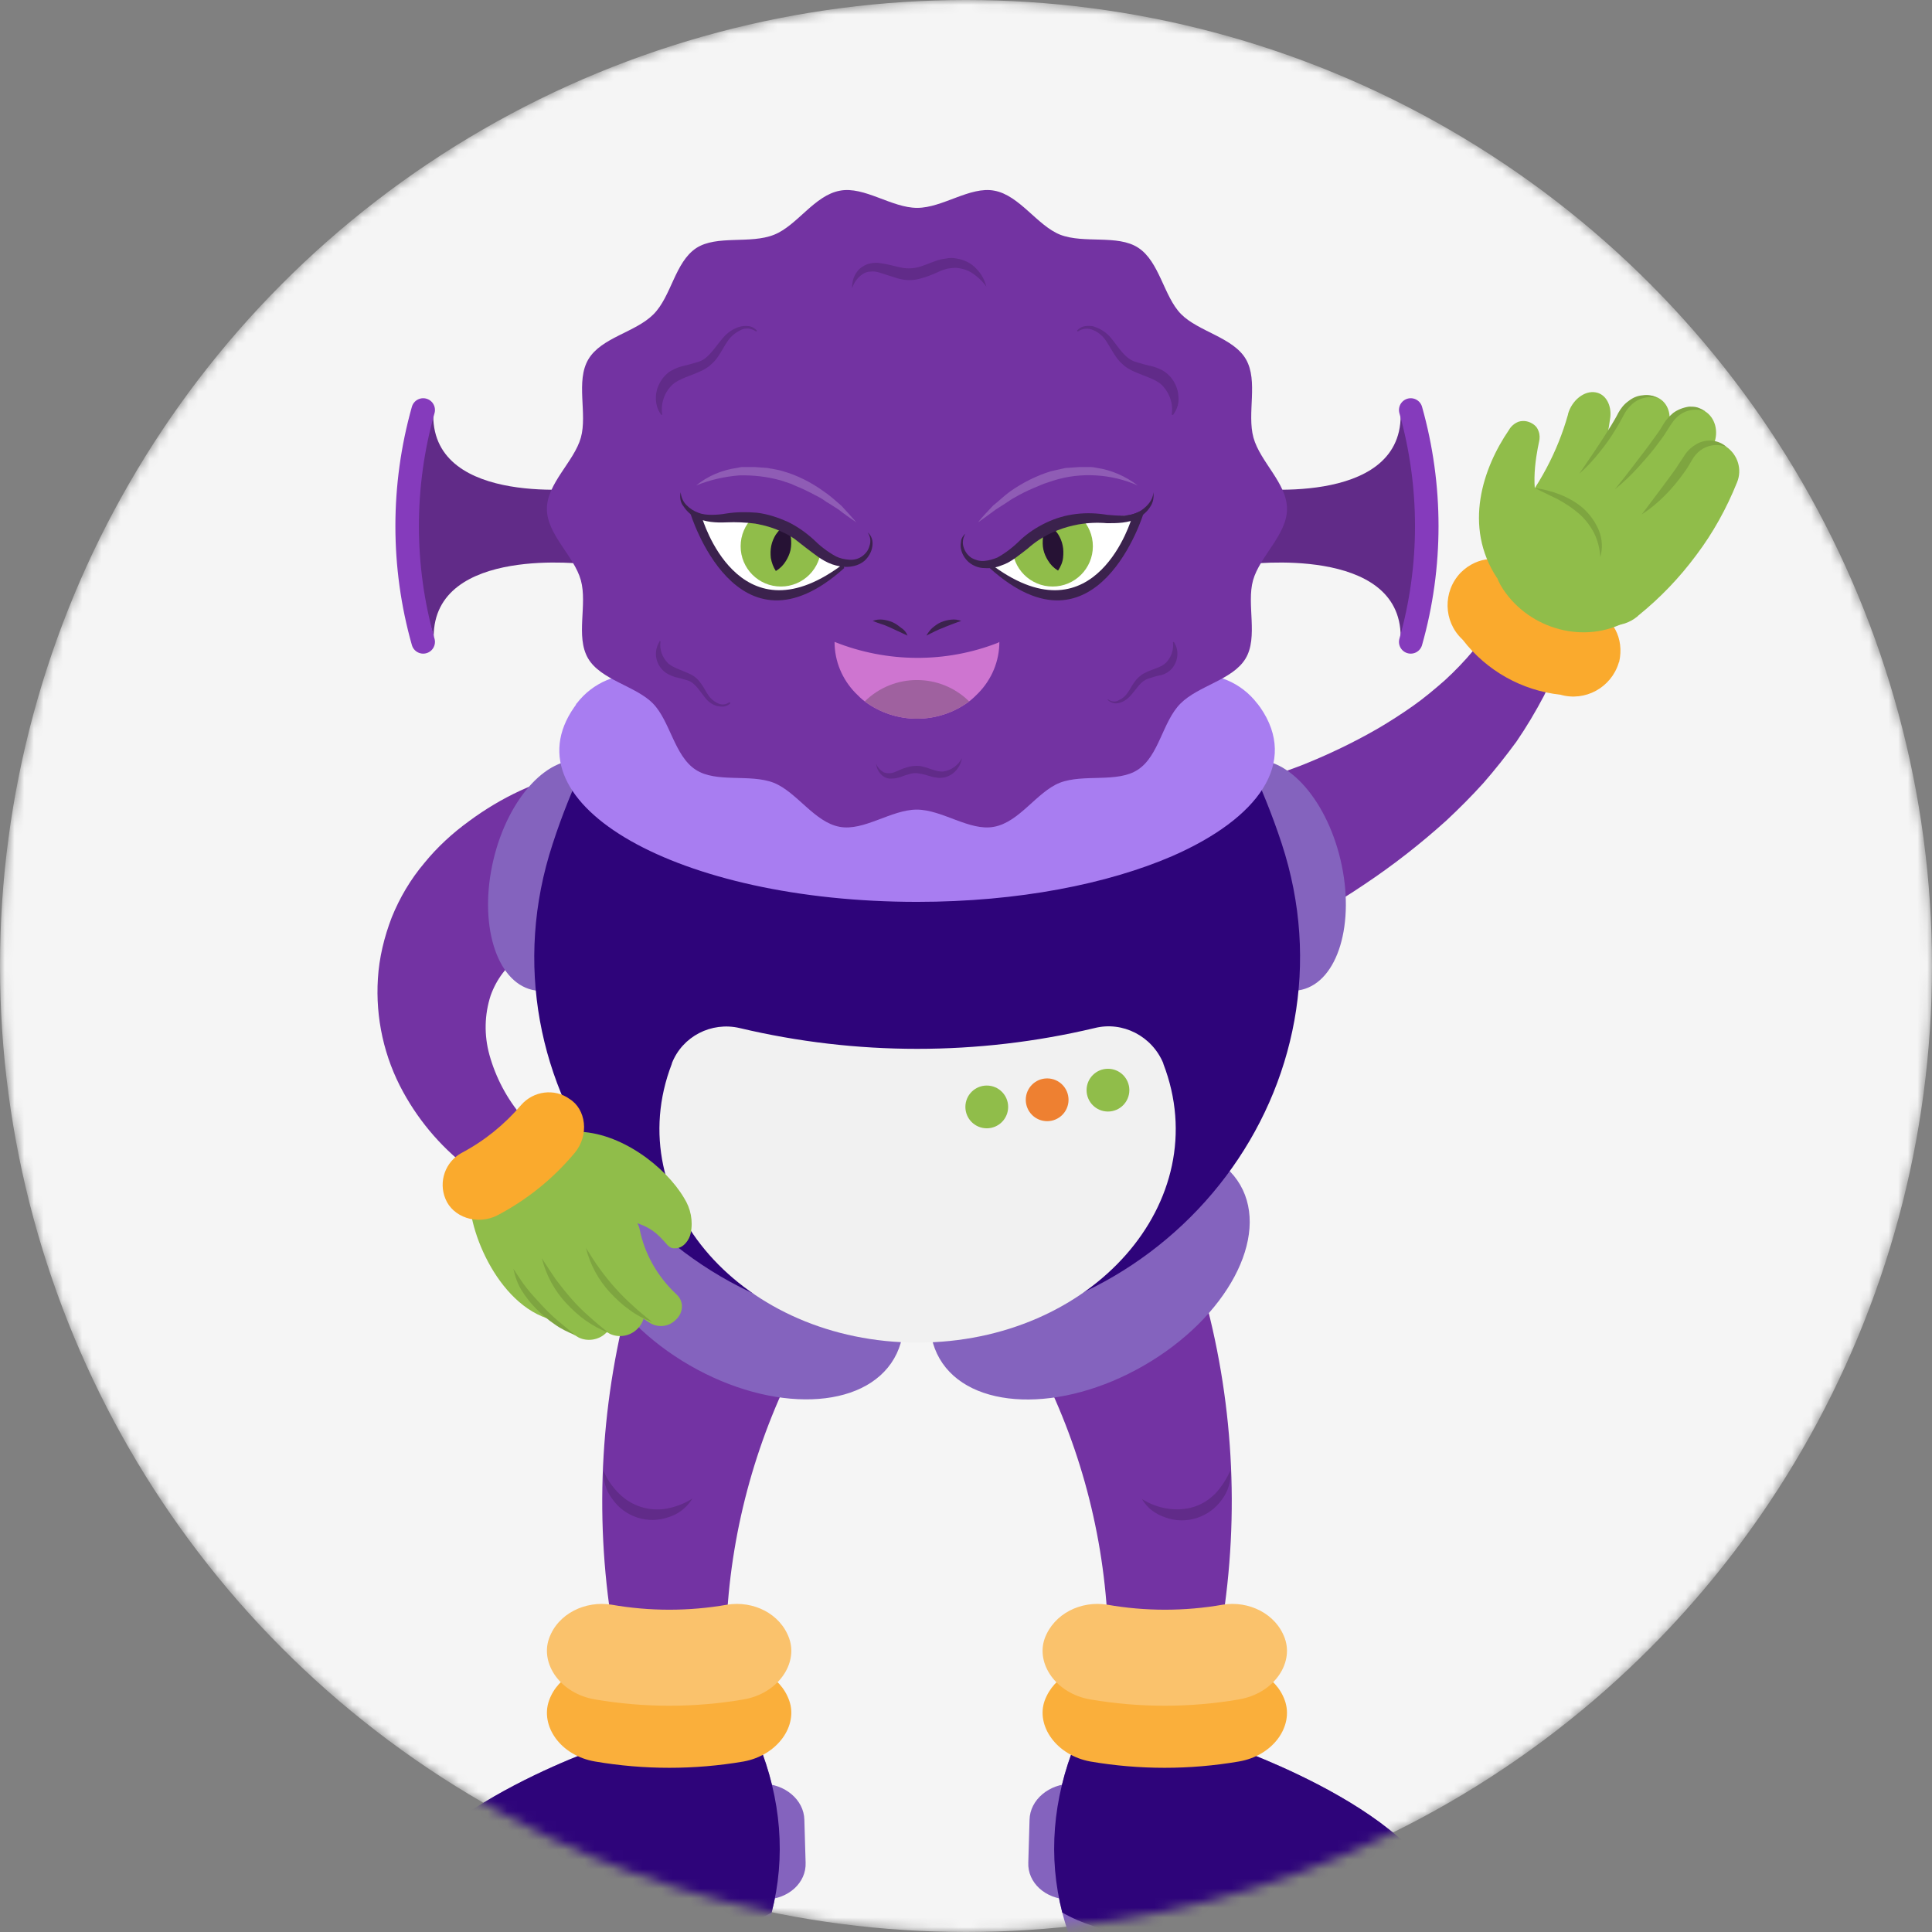 <svg width="200" height="200" viewBox="0 0 200 200" fill="none" xmlns="http://www.w3.org/2000/svg">
<rect x="0" y="0" width="200" height="200" fill="#808080" stroke="none"/>
<mask id="mask0_618_13929" style="mask-type:alpha" maskUnits="userSpaceOnUse" x="0" y="0" width="200" height="200">
<circle cx="100" cy="100" r="100" fill="#FF00FF"/>
</mask>
<g mask="url(#mask0_618_13929)">
<circle cx="100" cy="100" r="100" fill="#F5F5F5"/>
<path d="M82.963 140.026C78.405 148.578 75.757 157.998 75.236 167.635L63.385 168.373C61.475 156.652 62.213 144.628 65.426 133.211L82.963 140.026Z" fill="#7333A3"/>
<path d="M62.474 152.224C62.822 153.136 63.386 153.917 64.08 154.612C65.383 155.914 67.206 156.479 68.986 156.175C69.941 156.001 70.852 155.654 71.677 155.133C71.113 156.045 70.245 156.739 69.246 157.043C67.076 157.824 64.688 157.043 63.386 155.176C62.735 154.352 62.431 153.266 62.474 152.224Z" fill="#612B89"/>
<path d="M83.397 192.813L83.267 188.385C83.224 186.301 81.227 184.652 78.883 184.652L76.105 184.695L76.452 196.676L79.23 196.633C81.618 196.589 83.484 194.896 83.397 192.813Z" fill="#8463BE"/>
<path d="M79.882 197.978C79.621 198.977 79.317 199.975 78.927 200.973C76.409 207.572 45.414 209.308 40.856 201.798C40.466 200.93 40.249 200.018 40.205 199.107C39.598 188.558 62.561 180.745 62.561 180.745L78.493 180.397C80.88 186.258 81.358 192.248 79.882 197.978Z" fill="#8463BE"/>
<path d="M79.882 197.978C72.589 202.363 48.974 203.448 40.162 199.063C39.598 188.558 62.561 180.745 62.561 180.745L78.493 180.397C80.88 186.258 81.358 192.248 79.882 197.978Z" fill="#2E047A"/>
<path d="M76.973 182.351C71.894 183.219 66.685 183.219 61.606 182.351C58.003 181.743 55.919 178.661 56.831 176.056C57.742 173.452 60.608 172.106 63.299 172.54C67.249 173.235 71.33 173.235 75.28 172.54C77.971 172.106 80.793 173.452 81.705 176.056C82.616 178.617 80.532 181.7 76.973 182.351Z" fill="#FAAF3B"/>
<path d="M76.973 175.926C71.894 176.794 66.685 176.794 61.606 175.926C58.003 175.318 55.919 172.236 56.831 169.632C57.742 167.027 60.608 165.682 63.299 166.116C67.249 166.81 71.33 166.81 75.28 166.116C77.971 165.682 80.793 167.027 81.705 169.632C82.616 172.236 80.532 175.318 76.973 175.926Z" fill="#FAC26C"/>
<path d="M126.504 81.814C126.634 81.814 126.764 81.771 126.894 81.727L127.372 81.597L128.414 81.337C129.108 81.163 129.803 80.946 130.497 80.729C131.887 80.295 133.276 79.774 134.665 79.253C137.4 78.168 140.048 76.909 142.609 75.433C143.868 74.695 145.083 73.914 146.255 73.089C147.427 72.264 148.512 71.353 149.598 70.397C150.639 69.442 151.595 68.444 152.506 67.359C153.374 66.274 154.156 65.102 154.894 63.929L154.98 63.756C155.979 61.933 158.323 61.238 160.146 62.28C161.752 63.148 162.49 65.058 161.926 66.794C161.362 68.574 160.667 70.311 159.842 72.004C158.974 73.653 158.019 75.259 156.977 76.779C155.892 78.255 154.763 79.687 153.548 81.076C152.332 82.422 151.03 83.724 149.728 84.94C147.08 87.327 144.258 89.541 141.263 91.538C139.787 92.536 138.268 93.491 136.705 94.359C135.924 94.794 135.142 95.271 134.318 95.662L133.059 96.313L132.407 96.617C132.147 96.747 132.017 96.834 131.626 96.964L127.285 98.744C122.727 100.611 117.475 98.44 115.608 93.882C113.741 89.324 115.912 84.072 120.47 82.205C122.38 81.293 124.507 81.207 126.504 81.814Z" fill="#7333A3"/>
<path d="M164.965 63.278C162.056 62.367 159.365 60.847 157.064 58.807C155.501 57.461 152.984 57.505 151.204 59.285C149.337 61.238 149.424 64.32 151.334 66.143C151.377 66.187 151.377 66.187 151.421 66.23C153.895 69.442 157.542 71.483 161.535 71.917C164.096 72.655 166.788 71.179 167.569 68.618C167.569 68.574 167.569 68.574 167.613 68.531C168.177 66.056 166.918 63.886 164.965 63.278Z" fill="#FAAA2D"/>
<path d="M156.76 53.424C159.321 50.342 161.231 46.782 162.317 42.919V42.876C162.707 41.443 164.01 40.401 165.182 40.618C166.224 40.792 166.831 41.921 166.701 43.179C166.354 45.741 165.746 48.215 164.834 50.646C163.923 53.12 162.751 55.508 161.362 57.722L161.318 57.809C160.146 59.632 158.106 60.283 156.76 59.241C155.415 58.199 155.241 55.855 156.413 54.032C156.456 53.772 156.587 53.598 156.76 53.424Z" fill="#90BD4A"/>
<path d="M159.278 52.686C162.838 50.082 165.746 46.739 167.83 42.832L167.873 42.789C168.654 41.313 170.304 40.575 171.563 41.139C172.692 41.66 173.126 43.006 172.648 44.352C171.693 47 170.434 49.561 168.871 51.948C167.309 54.379 165.442 56.593 163.402 58.633L163.315 58.72C161.622 60.37 159.191 60.5 157.932 58.937C156.673 57.375 157.021 54.813 158.714 53.164C158.887 52.99 159.061 52.817 159.278 52.686Z" fill="#90BD4A"/>
<path d="M163.359 53.164C167.092 50.863 170.261 47.651 172.518 43.874L172.561 43.831C173.43 42.398 175.123 41.79 176.425 42.528C177.554 43.179 177.944 44.655 177.423 45.958C176.338 48.606 174.949 51.123 173.256 53.424C171.563 55.768 169.61 57.895 167.396 59.805L167.309 59.892C165.486 61.455 163.011 61.281 161.752 59.545C160.494 57.809 160.928 55.16 162.751 53.641C162.925 53.424 163.142 53.294 163.359 53.164Z" fill="#90BD4A"/>
<path d="M165.356 56.506C169.219 54.336 172.431 51.21 174.689 47.39L174.732 47.347C175.514 45.958 177.25 45.437 178.639 46.218C178.682 46.218 178.682 46.262 178.726 46.262C179.898 47.087 180.375 48.606 179.811 49.952C178.726 52.643 177.337 55.161 175.6 57.461C173.864 59.806 171.867 61.889 169.61 63.712L169.523 63.799C167.873 65.188 165.443 65.015 164.01 63.408C163.923 63.322 163.836 63.191 163.75 63.105C162.447 61.108 162.881 58.46 164.705 56.984C164.965 56.767 165.139 56.637 165.356 56.506Z" fill="#90BD4A"/>
<path d="M155.588 60.978C154.025 58.633 154.285 55.638 156.239 54.075L160.797 50.386C163.749 48.302 168.567 49.865 170.781 52.686C173.603 56.246 172.821 61.889 168.828 64.103L168.48 64.277C164.096 66.751 158.366 65.188 155.588 60.978Z" fill="#90BD4A"/>
<path d="M154.98 59.849C151.421 54.466 153.548 48.389 156.196 44.525C156.413 44.135 156.76 43.831 157.194 43.657C157.758 43.483 158.366 43.614 158.844 44.004C159.061 44.178 159.191 44.395 159.278 44.656C159.408 45.003 159.408 45.394 159.321 45.741C159.017 47.13 158.149 51.731 159.972 53.294L154.98 59.849Z" fill="#90BD4A"/>
<path d="M169.957 53.251L171.78 50.82C172.388 49.995 172.995 49.214 173.56 48.389C173.82 47.955 174.124 47.564 174.385 47.13C174.688 46.652 175.123 46.262 175.643 45.958C176.642 45.394 177.901 45.524 178.726 46.262C177.814 45.914 176.815 46.045 176.034 46.609C175.687 46.869 175.383 47.217 175.166 47.607C174.905 48.041 174.645 48.519 174.341 48.91C173.733 49.778 173.082 50.559 172.344 51.297C171.606 52.035 170.825 52.686 169.957 53.251Z" fill="#7EA540"/>
<path d="M158.887 50.516C159.799 50.646 160.667 50.863 161.535 51.21C162.403 51.558 163.228 52.035 163.923 52.643C164.617 53.294 165.182 54.075 165.529 54.944C165.876 55.812 165.92 56.81 165.659 57.678C165.616 56.81 165.399 55.942 165.008 55.161C164.617 54.423 164.096 53.728 163.445 53.164C162.794 52.599 162.056 52.122 161.275 51.688C160.493 51.297 159.712 50.95 158.887 50.516Z" fill="#7EA540"/>
<path d="M167.178 50.646C167.873 49.778 168.567 48.91 169.219 48.041C169.87 47.173 170.564 46.305 171.172 45.437C171.476 45.003 171.823 44.569 172.084 44.091L172.301 43.744C172.387 43.614 172.474 43.483 172.561 43.397C172.735 43.179 172.952 42.962 173.212 42.745C173.69 42.398 174.254 42.181 174.862 42.094C175.166 42.094 175.426 42.094 175.73 42.181C175.99 42.268 176.251 42.398 176.511 42.572C175.513 42.224 174.384 42.441 173.603 43.179C173.429 43.353 173.256 43.527 173.125 43.744C173.039 43.831 172.995 43.961 172.908 44.048L172.691 44.395C172.387 44.873 172.084 45.35 171.736 45.784C171.085 46.696 170.347 47.52 169.609 48.345C168.871 49.17 168.047 49.951 167.178 50.646Z" fill="#7EA540"/>
<path d="M163.488 49.04C164.617 47.39 165.745 45.741 166.787 44.048C167.048 43.614 167.308 43.18 167.525 42.745C167.786 42.268 168.133 41.834 168.567 41.53C169.001 41.183 169.479 40.966 170.043 40.922C170.303 40.879 170.564 40.879 170.824 40.922C171.085 40.966 171.302 41.053 171.519 41.183C170.564 40.966 169.565 41.226 168.871 41.921C168.524 42.225 168.263 42.615 168.046 43.049C167.829 43.483 167.569 43.918 167.308 44.352C166.787 45.22 166.223 46.045 165.572 46.826C164.964 47.607 164.27 48.345 163.488 49.04Z" fill="#7EA540"/>
<path d="M59.392 96.747C57.439 97.094 55.616 97.832 53.966 98.917C52.49 99.916 51.405 101.348 50.797 103.041C50.146 105.038 50.103 107.165 50.667 109.205C51.318 111.55 52.49 113.763 54.053 115.587L54.14 115.717C55.486 117.323 55.312 119.754 53.706 121.1C52.36 122.228 50.407 122.315 48.974 121.273C45.979 119.103 43.505 116.281 41.725 113.025C39.771 109.466 38.86 105.385 39.12 101.305C39.251 99.134 39.771 97.007 40.553 94.967C41.377 92.927 42.506 91.017 43.939 89.324C45.284 87.674 46.847 86.242 48.584 84.983C50.233 83.767 51.969 82.726 53.836 81.857L54.227 81.684C58.22 79.774 63.039 81.467 64.949 85.46C66.859 89.454 65.166 94.272 61.172 96.183C60.651 96.443 60.044 96.617 59.392 96.747Z" fill="#7333A3"/>
<path d="M124.42 133.254C127.675 144.671 128.37 156.696 126.46 168.416L114.652 167.678C114.131 157.998 111.483 148.578 106.882 140.07L124.42 133.254Z" fill="#7333A3"/>
<path d="M127.371 152.224C127.458 153.309 127.154 154.351 126.503 155.22C125.201 157.086 122.77 157.867 120.643 157.086C119.601 156.739 118.733 156.088 118.212 155.176C119.037 155.697 119.948 156.044 120.903 156.175C121.771 156.305 122.683 156.261 123.551 156.001C124.419 155.74 125.157 155.263 125.808 154.612C126.46 153.917 126.981 153.092 127.371 152.224Z" fill="#612B89"/>
<path d="M106.448 192.812L106.578 188.384C106.622 186.301 108.618 184.651 110.963 184.651L113.741 184.695L113.394 196.676L110.615 196.632C108.228 196.589 106.361 194.896 106.448 192.812Z" fill="#8463BE"/>
<path d="M109.964 197.978C110.224 198.976 110.528 199.975 110.919 200.973C113.436 207.571 144.387 209.308 148.989 201.798C149.38 200.93 149.597 200.018 149.683 199.107C150.248 188.558 127.284 180.744 127.284 180.744L111.353 180.397C108.965 186.257 108.488 192.248 109.964 197.978Z" fill="#8463BE"/>
<path d="M109.964 197.978C117.257 202.362 140.871 203.448 149.683 199.063C150.248 188.558 127.284 180.744 127.284 180.744L111.353 180.397C108.965 186.257 108.488 192.248 109.964 197.978Z" fill="#2E047A"/>
<path d="M112.872 182.351C117.951 183.219 123.16 183.219 128.239 182.351C131.842 181.743 133.926 178.661 133.014 176.056C132.103 173.452 129.238 172.106 126.59 172.54C122.639 173.235 118.559 173.235 114.609 172.54C111.917 172.106 109.096 173.452 108.141 176.056C107.229 178.617 109.313 181.699 112.872 182.351Z" fill="#FAAF3B"/>
<path d="M112.872 175.926C117.951 176.794 123.16 176.794 128.239 175.926C131.842 175.318 133.926 172.236 133.014 169.631C132.103 167.027 129.238 165.681 126.59 166.115C122.639 166.81 118.559 166.81 114.609 166.115C111.917 165.681 109.096 167.027 108.141 169.631C107.229 172.236 109.313 175.318 112.872 175.926Z" fill="#FAC26C"/>
<path d="M118.426 141.353C127.021 136.39 131.482 128.025 128.39 122.668C125.297 117.312 115.822 116.993 107.226 121.955C98.631 126.918 94.17 135.283 97.263 140.64C100.355 145.997 109.831 146.316 118.426 141.353Z" fill="#8463BE"/>
<path d="M92.562 140.627C95.654 135.27 91.194 126.905 82.598 121.942C74.003 116.979 64.528 117.298 61.435 122.655C58.342 128.012 62.803 136.377 71.398 141.34C79.994 146.302 89.469 145.983 92.562 140.627Z" fill="#8463BE"/>
<path d="M64.678 92.239C66.215 85.705 64.415 79.691 60.658 78.808C56.901 77.924 52.609 82.504 51.072 89.038C49.535 95.573 51.334 101.586 55.091 102.47C58.849 103.354 63.141 98.774 64.678 92.239Z" fill="#8463BE"/>
<path d="M134.755 102.457C138.512 101.573 140.311 95.559 138.774 89.025C137.237 82.49 132.945 77.91 129.188 78.794C125.43 79.678 123.631 85.691 125.168 92.226C126.705 98.76 130.997 103.34 134.755 102.457Z" fill="#8463BE"/>
<path d="M129.238 78.689C106.361 86.546 83.528 86.546 60.651 78.689C59.349 81.51 58.177 84.375 57.222 87.327C49.017 112.201 68.204 137.595 94.945 137.595C121.685 137.595 140.872 112.157 132.668 87.284C131.713 84.375 130.541 81.51 129.238 78.689Z" fill="#2E047A"/>
<path d="M113.307 106.427C101.239 109.292 88.65 109.292 76.582 106.427C73.63 105.733 70.635 107.296 69.55 110.074V110.117C64.037 124.399 76.93 138.984 94.988 138.984C113.046 138.984 125.939 124.399 120.426 110.117V110.074C119.254 107.252 116.215 105.689 113.307 106.427Z" fill="#F1F1F1"/>
<path d="M121.337 88.629C114.695 91.495 105.449 93.361 94.944 93.361C70.201 93.361 52.446 83.247 59.435 73.219C59.522 73.089 59.609 73.002 59.652 72.872C59.652 72.872 59.652 72.828 59.696 72.828C61.345 70.658 64.037 69.529 66.728 69.877C85.437 72.351 104.407 72.351 123.117 69.877C125.808 69.529 128.5 70.658 130.149 72.828L130.193 72.872C130.279 73.002 130.366 73.089 130.453 73.219C134.447 78.949 130.279 84.723 121.337 88.629Z" fill="#A87DF1"/>
<path d="M102.15 116.802C103.373 116.802 104.364 115.811 104.364 114.588C104.364 113.366 103.373 112.375 102.15 112.375C100.928 112.375 99.936 113.366 99.936 114.588C99.936 115.811 100.928 116.802 102.15 116.802Z" fill="#90BD4A"/>
<path d="M108.401 116.064C109.624 116.064 110.615 115.073 110.615 113.85C110.615 112.628 109.624 111.636 108.401 111.636C107.179 111.636 106.187 112.628 106.187 113.85C106.187 115.073 107.179 116.064 108.401 116.064Z" fill="#EE8031"/>
<path d="M114.696 115.066C115.919 115.066 116.91 114.075 116.91 112.852C116.91 111.629 115.919 110.638 114.696 110.638C113.473 110.638 112.482 111.629 112.482 112.852C112.482 114.075 113.473 115.066 114.696 115.066Z" fill="#90BD4A"/>
<path d="M64.905 126.309C67.293 126.917 67.987 127.611 69.116 128.914C69.333 129.131 69.593 129.261 69.897 129.217C70.722 129.261 71.373 128.349 71.503 127.655C71.764 126.396 71.503 125.093 70.809 124.008C68.942 120.839 64.254 117.15 59.653 117.15L64.905 126.309Z" fill="#90BD4A"/>
<path d="M66.381 126.266L59.653 117.15L48.713 122.749C47.932 126.048 51.014 134.557 56.614 136.467L66.381 126.266Z" fill="#90BD4A"/>
<path d="M66.208 127.221C66.729 129.825 68.074 132.169 70.028 133.992L70.071 134.036C70.809 134.73 70.766 135.902 69.941 136.64C69.246 137.335 68.205 137.465 67.337 136.988C64.385 135.164 62.041 132.473 60.695 129.261L60.651 129.217C60.087 127.915 60.868 126.309 62.344 125.658C63.82 125.007 65.513 125.528 66.078 126.83C66.121 126.917 66.164 127.047 66.208 127.221Z" fill="#90BD4A"/>
<path d="M62.257 128.132C62.735 130.737 64.081 133.124 66.121 134.904L66.164 134.947C66.945 135.599 66.815 136.814 65.904 137.639C65.166 138.333 64.037 138.507 63.126 138.073C61.606 137.205 60.217 136.119 59.045 134.774C57.873 133.472 56.961 132.039 56.267 130.433L56.223 130.389C55.659 129.087 56.527 127.394 58.177 126.7C59.826 126.005 61.563 126.439 62.084 127.785C62.17 127.828 62.214 128.002 62.257 128.132Z" fill="#90BD4A"/>
<path d="M59.045 128.566C59.523 131.171 60.912 133.558 62.908 135.338L62.952 135.382C63.733 136.033 63.603 137.248 62.691 138.03C61.953 138.724 60.825 138.898 59.913 138.464C58.394 137.596 57.005 136.51 55.833 135.208C54.661 133.906 53.749 132.473 53.054 130.867L53.011 130.824C52.447 129.521 53.315 127.828 54.965 127.134C56.614 126.439 58.35 126.873 58.871 128.219C59.002 128.262 59.045 128.393 59.045 128.566Z" fill="#90BD4A"/>
<path d="M67.51 136.857C66.685 136.554 65.861 136.119 65.166 135.599C64.428 135.078 63.777 134.47 63.169 133.819C61.954 132.516 61.086 130.91 60.651 129.174C61.129 129.912 61.563 130.65 62.084 131.344C63.082 132.734 64.254 134.036 65.513 135.164C66.165 135.772 66.816 136.293 67.51 136.857Z" fill="#7EA540"/>
<path d="M62.952 137.943C62.127 137.639 61.346 137.205 60.608 136.684C59.87 136.163 59.218 135.555 58.611 134.904C57.395 133.602 56.527 131.995 56.093 130.259C56.57 130.997 57.048 131.735 57.525 132.43C58.046 133.124 58.567 133.775 59.132 134.426C59.696 135.077 60.304 135.685 60.955 136.25C61.562 136.814 62.257 137.378 62.952 137.943Z" fill="#7EA540"/>
<path d="M59.523 138.203C58.785 137.899 58.047 137.552 57.396 137.075C56.745 136.64 56.093 136.076 55.529 135.512C54.965 134.947 54.444 134.296 54.01 133.602C53.576 132.907 53.315 132.126 53.142 131.344C53.576 131.996 54.01 132.69 54.487 133.298C54.965 133.906 55.486 134.47 56.007 135.034C56.528 135.599 57.092 136.163 57.7 136.684C58.307 137.205 58.915 137.682 59.523 138.203Z" fill="#7EA540"/>
<path d="M59.479 119.363C57.266 122.011 54.574 124.182 51.535 125.788C49.365 126.917 46.847 125.962 46.109 124.095C45.371 122.315 46.109 120.275 47.759 119.363C50.146 118.105 52.23 116.412 53.966 114.371C55.225 112.939 57.396 112.635 58.959 113.764C60.651 114.805 61.042 117.497 59.479 119.363Z" fill="#FAAA2D"/>
<path d="M44.85 43.006L41.681 54.466L44.894 65.926C44.894 56.376 60.825 58.416 60.825 58.416V50.516C60.782 50.516 44.85 52.556 44.85 43.006Z" fill="#612B88"/>
<path d="M43.809 42.442C41.595 50.299 41.595 58.633 43.809 66.447" stroke="#853BBC" stroke-width="2.435" stroke-miterlimit="10" stroke-linecap="round"/>
<path d="M144.996 43.006L148.208 54.466L144.996 65.926C144.996 56.376 129.064 58.416 129.064 58.416V50.516C129.064 50.516 144.996 52.556 144.996 43.006Z" fill="#612B88"/>
<path d="M146.038 42.442C148.252 50.299 148.252 58.633 146.038 66.447" stroke="#853BBC" stroke-width="2.435" stroke-miterlimit="10" stroke-linecap="round"/>
<path d="M133.232 52.686C133.232 55.334 130.41 57.592 129.716 60.066C129.021 62.54 130.28 65.97 128.934 68.183C127.589 70.397 124.072 70.962 122.206 72.828C120.339 74.695 119.992 78.254 117.778 79.687C115.651 81.076 112.178 80.078 109.704 81.033C107.316 81.988 105.537 85.113 102.889 85.591C100.371 86.068 97.549 83.811 94.901 83.811C92.253 83.811 89.432 86.068 86.914 85.591C84.309 85.113 82.486 81.988 80.099 81.033C77.624 80.078 74.151 81.076 72.024 79.687C69.811 78.254 69.376 74.651 67.597 72.828C65.817 71.005 62.17 70.397 60.868 68.14C59.566 65.883 60.825 62.584 60.13 60.066C59.436 57.548 56.614 55.334 56.614 52.686C56.614 50.038 59.436 47.781 60.13 45.307C60.825 42.832 59.566 39.446 60.912 37.189C62.257 34.932 65.773 34.411 67.64 32.544C69.507 30.678 69.854 27.162 72.068 25.686C74.195 24.296 77.668 25.295 80.142 24.296C82.529 23.341 84.309 20.216 86.957 19.738C89.475 19.261 92.297 21.518 94.945 21.518C97.593 21.518 100.414 19.261 102.932 19.738C105.537 20.216 107.36 23.341 109.747 24.296C112.222 25.252 115.694 24.253 117.821 25.642C120.035 27.075 120.469 30.678 122.249 32.501C124.029 34.324 127.675 34.932 128.978 37.189C130.28 39.446 129.065 42.789 129.759 45.307C130.454 47.824 133.232 50.038 133.232 52.686Z" fill="#7333A2"/>
<path d="M78.275 34.324C77.798 33.977 77.147 33.89 76.626 34.194C76.105 34.454 75.627 34.845 75.323 35.322C74.976 35.8 74.716 36.364 74.325 36.929C74.108 37.233 73.891 37.493 73.631 37.71C73.37 37.97 73.066 38.144 72.762 38.318C71.504 38.925 70.288 39.186 69.594 39.837C68.769 40.618 68.378 41.791 68.552 42.919L68.465 42.962C68.031 42.398 67.857 41.704 67.9 41.009C67.944 40.271 68.248 39.577 68.725 39.012C68.986 38.708 69.246 38.491 69.594 38.318C69.897 38.144 70.245 38.014 70.549 37.927C71.156 37.797 71.721 37.623 72.328 37.45C73.37 37.102 73.978 35.974 74.846 34.975C75.28 34.454 75.844 34.064 76.496 33.846C76.799 33.76 77.147 33.716 77.494 33.76C77.841 33.803 78.145 33.977 78.362 34.237L78.275 34.324Z" fill="#612B89"/>
<path d="M111.484 34.237C111.701 33.977 112.005 33.803 112.352 33.76C112.699 33.716 113.047 33.716 113.351 33.847C114.002 34.064 114.566 34.454 115 34.975C115.825 35.974 116.433 37.102 117.518 37.45C118.082 37.623 118.69 37.797 119.298 37.927C119.645 38.014 119.949 38.144 120.296 38.318C120.643 38.492 120.904 38.752 121.164 39.012C121.642 39.577 121.946 40.271 121.989 41.009C122.076 41.704 121.859 42.398 121.425 42.963L121.295 42.919C121.468 41.791 121.078 40.662 120.253 39.837C119.558 39.186 118.343 38.926 117.084 38.318C116.78 38.144 116.476 37.971 116.216 37.71C115.955 37.493 115.738 37.233 115.521 36.929C115.13 36.364 114.87 35.843 114.523 35.323C114.219 34.845 113.741 34.411 113.22 34.194C112.699 33.934 112.048 33.977 111.571 34.324L111.484 34.237Z" fill="#612B89"/>
<path d="M75.627 72.785C75.454 72.959 75.237 73.089 74.976 73.132C74.716 73.175 74.499 73.132 74.238 73.089C73.761 72.959 73.327 72.655 73.023 72.264C72.415 71.526 71.981 70.701 71.2 70.441C70.766 70.311 70.332 70.18 69.897 70.093C69.637 70.007 69.42 69.92 69.159 69.79C67.987 69.138 67.553 67.706 68.204 66.534C68.248 66.49 68.248 66.404 68.291 66.36L68.378 66.404C68.248 67.228 68.552 68.053 69.159 68.661C69.68 69.138 70.549 69.356 71.46 69.79C71.938 70.007 72.328 70.397 72.589 70.788C72.893 71.179 73.066 71.613 73.327 71.96C73.544 72.307 73.891 72.611 74.282 72.785C74.672 73.002 75.15 72.959 75.497 72.698L75.627 72.785Z" fill="#612B89"/>
<path d="M114.696 72.394C115.044 72.655 115.478 72.698 115.825 72.481C116.216 72.307 116.52 72.047 116.737 71.7C116.997 71.352 117.171 70.962 117.431 70.614C117.692 70.224 118.082 69.876 118.516 69.659C119.385 69.225 120.209 69.095 120.687 68.618C121.251 68.053 121.512 67.272 121.425 66.49L121.512 66.447C122.076 67.272 121.989 68.4 121.338 69.182C120.991 69.573 120.557 69.833 120.036 69.92C119.602 70.007 119.211 70.137 118.82 70.267C118.082 70.528 117.692 71.266 117.084 71.96C116.78 72.307 116.389 72.611 115.955 72.741C115.738 72.828 115.478 72.828 115.261 72.785C115.044 72.741 114.827 72.611 114.653 72.438L114.696 72.394Z" fill="#612B89"/>
<path d="M88.216 29.853C88.173 29.115 88.433 28.377 88.954 27.856C89.258 27.596 89.605 27.379 89.996 27.292C90.387 27.205 90.777 27.162 91.168 27.248C91.906 27.335 92.557 27.552 93.208 27.683C93.772 27.813 94.38 27.813 94.945 27.683C95.552 27.552 96.16 27.248 96.811 27.031C97.159 26.901 97.506 26.814 97.896 26.771C98.287 26.684 98.678 26.684 99.069 26.771C99.85 26.901 100.544 27.248 101.065 27.813C101.586 28.334 101.934 28.985 102.107 29.679C101.716 29.115 101.239 28.681 100.675 28.29C100.154 27.943 99.546 27.769 98.938 27.726C98.634 27.726 98.374 27.769 98.07 27.813C97.766 27.9 97.462 27.986 97.202 28.117C96.551 28.421 95.9 28.681 95.205 28.855C94.424 29.072 93.642 29.028 92.904 28.811C92.21 28.594 91.559 28.377 90.994 28.203C90.69 28.117 90.43 28.073 90.126 28.117C89.822 28.117 89.562 28.203 89.301 28.377C88.78 28.724 88.39 29.245 88.216 29.853Z" fill="#612B89"/>
<path d="M90.691 79.036C90.821 79.427 91.125 79.73 91.472 79.948C91.82 80.078 92.21 80.078 92.558 79.948C92.948 79.817 93.296 79.6 93.773 79.47C94.251 79.296 94.728 79.253 95.249 79.296C96.204 79.47 96.942 79.948 97.68 79.861C98.505 79.73 99.199 79.21 99.59 78.472C99.503 78.906 99.33 79.34 99.026 79.687C98.722 80.078 98.288 80.338 97.81 80.468C97.55 80.512 97.289 80.555 97.072 80.512C96.855 80.468 96.595 80.468 96.378 80.382C95.944 80.251 95.553 80.121 95.162 80.078C94.772 79.991 94.424 80.034 94.034 80.165C93.643 80.251 93.252 80.468 92.775 80.555C92.514 80.599 92.297 80.599 92.037 80.599C91.776 80.555 91.559 80.468 91.342 80.295C90.952 79.948 90.735 79.513 90.691 79.036Z" fill="#612B89"/>
<path d="M87.392 58.807C87.392 58.807 84.397 47.217 71.461 53.12C71.461 53.12 76.236 68.835 87.392 58.807Z" fill="#3B224D"/>
<path d="M86.958 58.633C86.958 58.633 84.614 48.128 72.676 53.598C72.676 53.598 76.366 66.317 86.958 58.633Z" fill="white"/>
<path d="M80.837 60.717C83.138 60.717 85.004 58.851 85.004 56.55C85.004 54.248 83.138 52.382 80.837 52.382C78.535 52.382 76.67 54.248 76.67 56.55C76.67 58.851 78.535 60.717 80.837 60.717Z" fill="#90BD4A"/>
<path d="M81.358 54.292C81.618 54.683 81.792 55.161 81.879 55.682C81.922 56.116 81.922 56.506 81.835 56.941C81.748 57.331 81.575 57.722 81.358 58.069C81.097 58.503 80.75 58.85 80.316 59.111C80.055 58.72 79.882 58.243 79.795 57.765C79.752 57.331 79.752 56.941 79.838 56.506C79.925 56.072 80.099 55.682 80.316 55.334C80.62 54.9 80.967 54.553 81.358 54.292Z" fill="#261234"/>
<path d="M70.462 50.95C70.289 52.209 71.591 52.99 72.85 53.294C74.109 53.598 75.411 53.381 76.67 53.424C78.927 53.468 81.098 54.249 82.878 55.638C83.789 56.376 84.57 57.244 85.569 57.895C86.567 58.547 87.826 58.894 88.912 58.416C89.997 57.939 90.648 56.116 89.867 55.204L88.608 53.989C86.567 51.818 83.919 50.559 81.054 49.821C77.668 48.953 75.324 48.953 72.112 50.299L70.462 50.95Z" fill="#7333A2"/>
<path d="M70.462 50.95C70.505 51.471 70.722 51.948 71.07 52.296C71.417 52.643 71.808 52.903 72.285 53.077C72.719 53.251 73.197 53.294 73.674 53.294C74.152 53.294 74.672 53.251 75.15 53.164C76.235 52.99 77.277 52.99 78.362 53.077C79.448 53.207 80.489 53.554 81.488 53.989C82.486 54.466 83.354 55.074 84.179 55.812C84.874 56.506 85.655 57.114 86.523 57.592C86.957 57.809 87.391 57.895 87.869 57.939C88.303 57.982 88.781 57.895 89.171 57.635C89.562 57.375 89.866 57.027 89.996 56.55C90.17 56.072 90.126 55.551 89.822 55.117C90.04 55.291 90.17 55.508 90.257 55.768C90.343 56.029 90.343 56.333 90.3 56.593C90.213 57.157 89.909 57.678 89.475 58.069C88.998 58.46 88.433 58.633 87.826 58.677C87.261 58.72 86.653 58.59 86.133 58.416C85.047 58.026 84.223 57.288 83.398 56.68C83.007 56.376 82.617 56.072 82.226 55.768C81.835 55.508 81.401 55.248 80.967 55.074C80.099 54.64 79.144 54.379 78.189 54.206C77.19 54.075 76.192 54.032 75.193 54.075C74.152 54.119 73.023 54.075 71.981 53.554C71.504 53.294 71.07 52.903 70.766 52.426C70.462 52.079 70.332 51.514 70.462 50.95Z" fill="#3B224D"/>
<path d="M72.069 50.255C73.284 49.257 74.76 48.649 76.323 48.432C76.496 48.389 76.713 48.346 76.887 48.346H77.495C77.668 48.346 77.885 48.346 78.102 48.346L78.71 48.389L79.318 48.432C79.535 48.432 79.709 48.519 79.882 48.519C80.273 48.606 80.664 48.649 81.054 48.78C82.574 49.214 84.006 49.952 85.265 50.863C85.916 51.297 86.48 51.818 87.088 52.339C87.609 52.904 88.13 53.468 88.651 54.075C88 53.641 87.392 53.207 86.784 52.73L85.829 52.122C85.482 51.948 85.222 51.688 84.874 51.514C84.223 51.167 83.572 50.82 82.877 50.516C82.53 50.386 82.183 50.212 81.879 50.082L80.837 49.735C79.448 49.344 77.972 49.17 76.496 49.214C74.933 49.344 73.458 49.691 72.069 50.255Z" fill="#8F5CB5"/>
<path d="M93.947 65.796C93.296 65.492 92.731 65.232 92.167 64.971C91.863 64.841 91.603 64.711 91.299 64.624C90.995 64.537 90.691 64.407 90.344 64.277C90.691 64.146 91.038 64.103 91.386 64.146C91.733 64.19 92.08 64.277 92.384 64.407C92.688 64.537 92.992 64.754 93.252 64.971C93.6 65.188 93.817 65.449 93.947 65.796Z" fill="#3B224D"/>
<path d="M102.455 58.807C102.455 58.807 105.45 47.217 118.386 53.12C118.386 53.12 113.611 68.835 102.455 58.807Z" fill="#3B224D"/>
<path d="M102.889 58.633C102.889 58.633 105.276 48.128 117.17 53.598C117.17 53.598 113.481 66.317 102.889 58.633Z" fill="white"/>
<path d="M108.966 60.717C111.267 60.717 113.133 58.851 113.133 56.55C113.133 54.248 111.267 52.382 108.966 52.382C106.664 52.382 104.798 54.248 104.798 56.55C104.798 58.851 106.664 60.717 108.966 60.717Z" fill="#90BD4A"/>
<path d="M108.488 54.292C108.922 54.553 109.27 54.9 109.53 55.291C109.747 55.638 109.921 56.029 110.007 56.463C110.094 56.854 110.094 57.288 110.051 57.722C110.007 58.199 109.79 58.677 109.53 59.068C109.096 58.807 108.749 58.46 108.488 58.026C108.271 57.678 108.097 57.288 108.011 56.897C107.924 56.506 107.924 56.072 107.967 55.638C108.011 55.161 108.184 54.683 108.488 54.292Z" fill="#261234"/>
<path d="M119.384 50.95C119.558 52.209 118.255 52.99 116.997 53.294C115.738 53.598 114.435 53.381 113.133 53.424C110.876 53.468 108.705 54.249 106.926 55.638C106.014 56.376 105.189 57.244 104.234 57.895C103.279 58.547 101.977 58.894 100.892 58.416C99.806 57.939 99.155 56.116 99.937 55.204L101.152 53.989C103.192 51.818 105.84 50.559 108.705 49.821C112.091 48.953 114.435 48.953 117.648 50.299L119.384 50.95Z" fill="#7333A2"/>
<path d="M119.385 50.95C119.472 51.471 119.385 52.035 119.038 52.513C118.734 52.99 118.3 53.337 117.822 53.641C116.78 54.162 115.652 54.162 114.61 54.162C113.611 54.075 112.613 54.119 111.615 54.292C110.182 54.553 108.793 55.074 107.534 55.899C107.143 56.159 106.753 56.463 106.362 56.81C105.537 57.418 104.712 58.199 103.627 58.547C103.106 58.764 102.499 58.85 101.934 58.807C101.326 58.807 100.762 58.59 100.285 58.199C99.851 57.809 99.547 57.288 99.46 56.723C99.416 56.463 99.46 56.159 99.503 55.899C99.59 55.638 99.72 55.421 99.937 55.248C99.677 55.682 99.59 56.203 99.764 56.68C99.894 57.114 100.198 57.505 100.589 57.765C100.979 57.982 101.457 58.112 101.891 58.069C102.368 58.026 102.802 57.895 103.237 57.722C104.105 57.244 104.886 56.637 105.581 55.942C106.362 55.204 107.274 54.596 108.272 54.119C109.27 53.641 110.312 53.337 111.397 53.207C112.483 53.077 113.568 53.12 114.61 53.294C115.087 53.337 115.608 53.381 116.086 53.381C116.563 53.381 117.041 53.337 117.475 53.164C117.952 52.99 118.343 52.73 118.69 52.383C119.168 51.905 119.385 51.428 119.385 50.95Z" fill="#3B224D"/>
<path d="M117.779 50.255C116.39 49.648 114.957 49.3 113.438 49.214C111.962 49.127 110.486 49.3 109.097 49.735L108.055 50.082C107.708 50.212 107.36 50.386 107.013 50.516C106.319 50.82 105.667 51.124 105.016 51.514C104.669 51.688 104.409 51.905 104.061 52.122L103.106 52.73C102.498 53.164 101.891 53.641 101.24 54.075C101.717 53.468 102.281 52.904 102.802 52.339C103.41 51.862 103.974 51.297 104.582 50.863C105.884 49.952 107.274 49.257 108.793 48.78C109.184 48.693 109.574 48.606 109.965 48.519C110.139 48.476 110.356 48.432 110.529 48.432L111.137 48.389L111.745 48.346C111.962 48.346 112.135 48.346 112.352 48.346H112.917C113.09 48.346 113.307 48.389 113.525 48.432C115.044 48.649 116.52 49.3 117.779 50.255Z" fill="#8F5CB5"/>
<path d="M95.9 65.796C96.073 65.492 96.29 65.188 96.551 64.971C96.811 64.754 97.115 64.537 97.419 64.407C97.723 64.277 98.07 64.19 98.461 64.146C98.808 64.103 99.156 64.146 99.503 64.277C99.156 64.407 98.852 64.494 98.548 64.624C98.244 64.754 97.94 64.841 97.68 64.971C97.072 65.188 96.507 65.492 95.9 65.796Z" fill="#3B224D"/>
<path d="M103.453 66.447C103.453 68.444 102.671 70.311 101.282 71.743C100.978 72.047 100.674 72.351 100.327 72.611C97.115 74.999 92.731 74.999 89.518 72.611C89.171 72.351 88.867 72.047 88.563 71.743C87.174 70.311 86.393 68.444 86.393 66.447C91.819 68.618 97.896 68.661 103.322 66.534L103.453 66.447Z" fill="#CE75D0"/>
<path d="M100.328 72.611C97.115 74.999 92.731 74.999 89.519 72.611C92.514 69.659 97.332 69.659 100.328 72.611Z" fill="#9F619F"/>
</g>
</svg>
